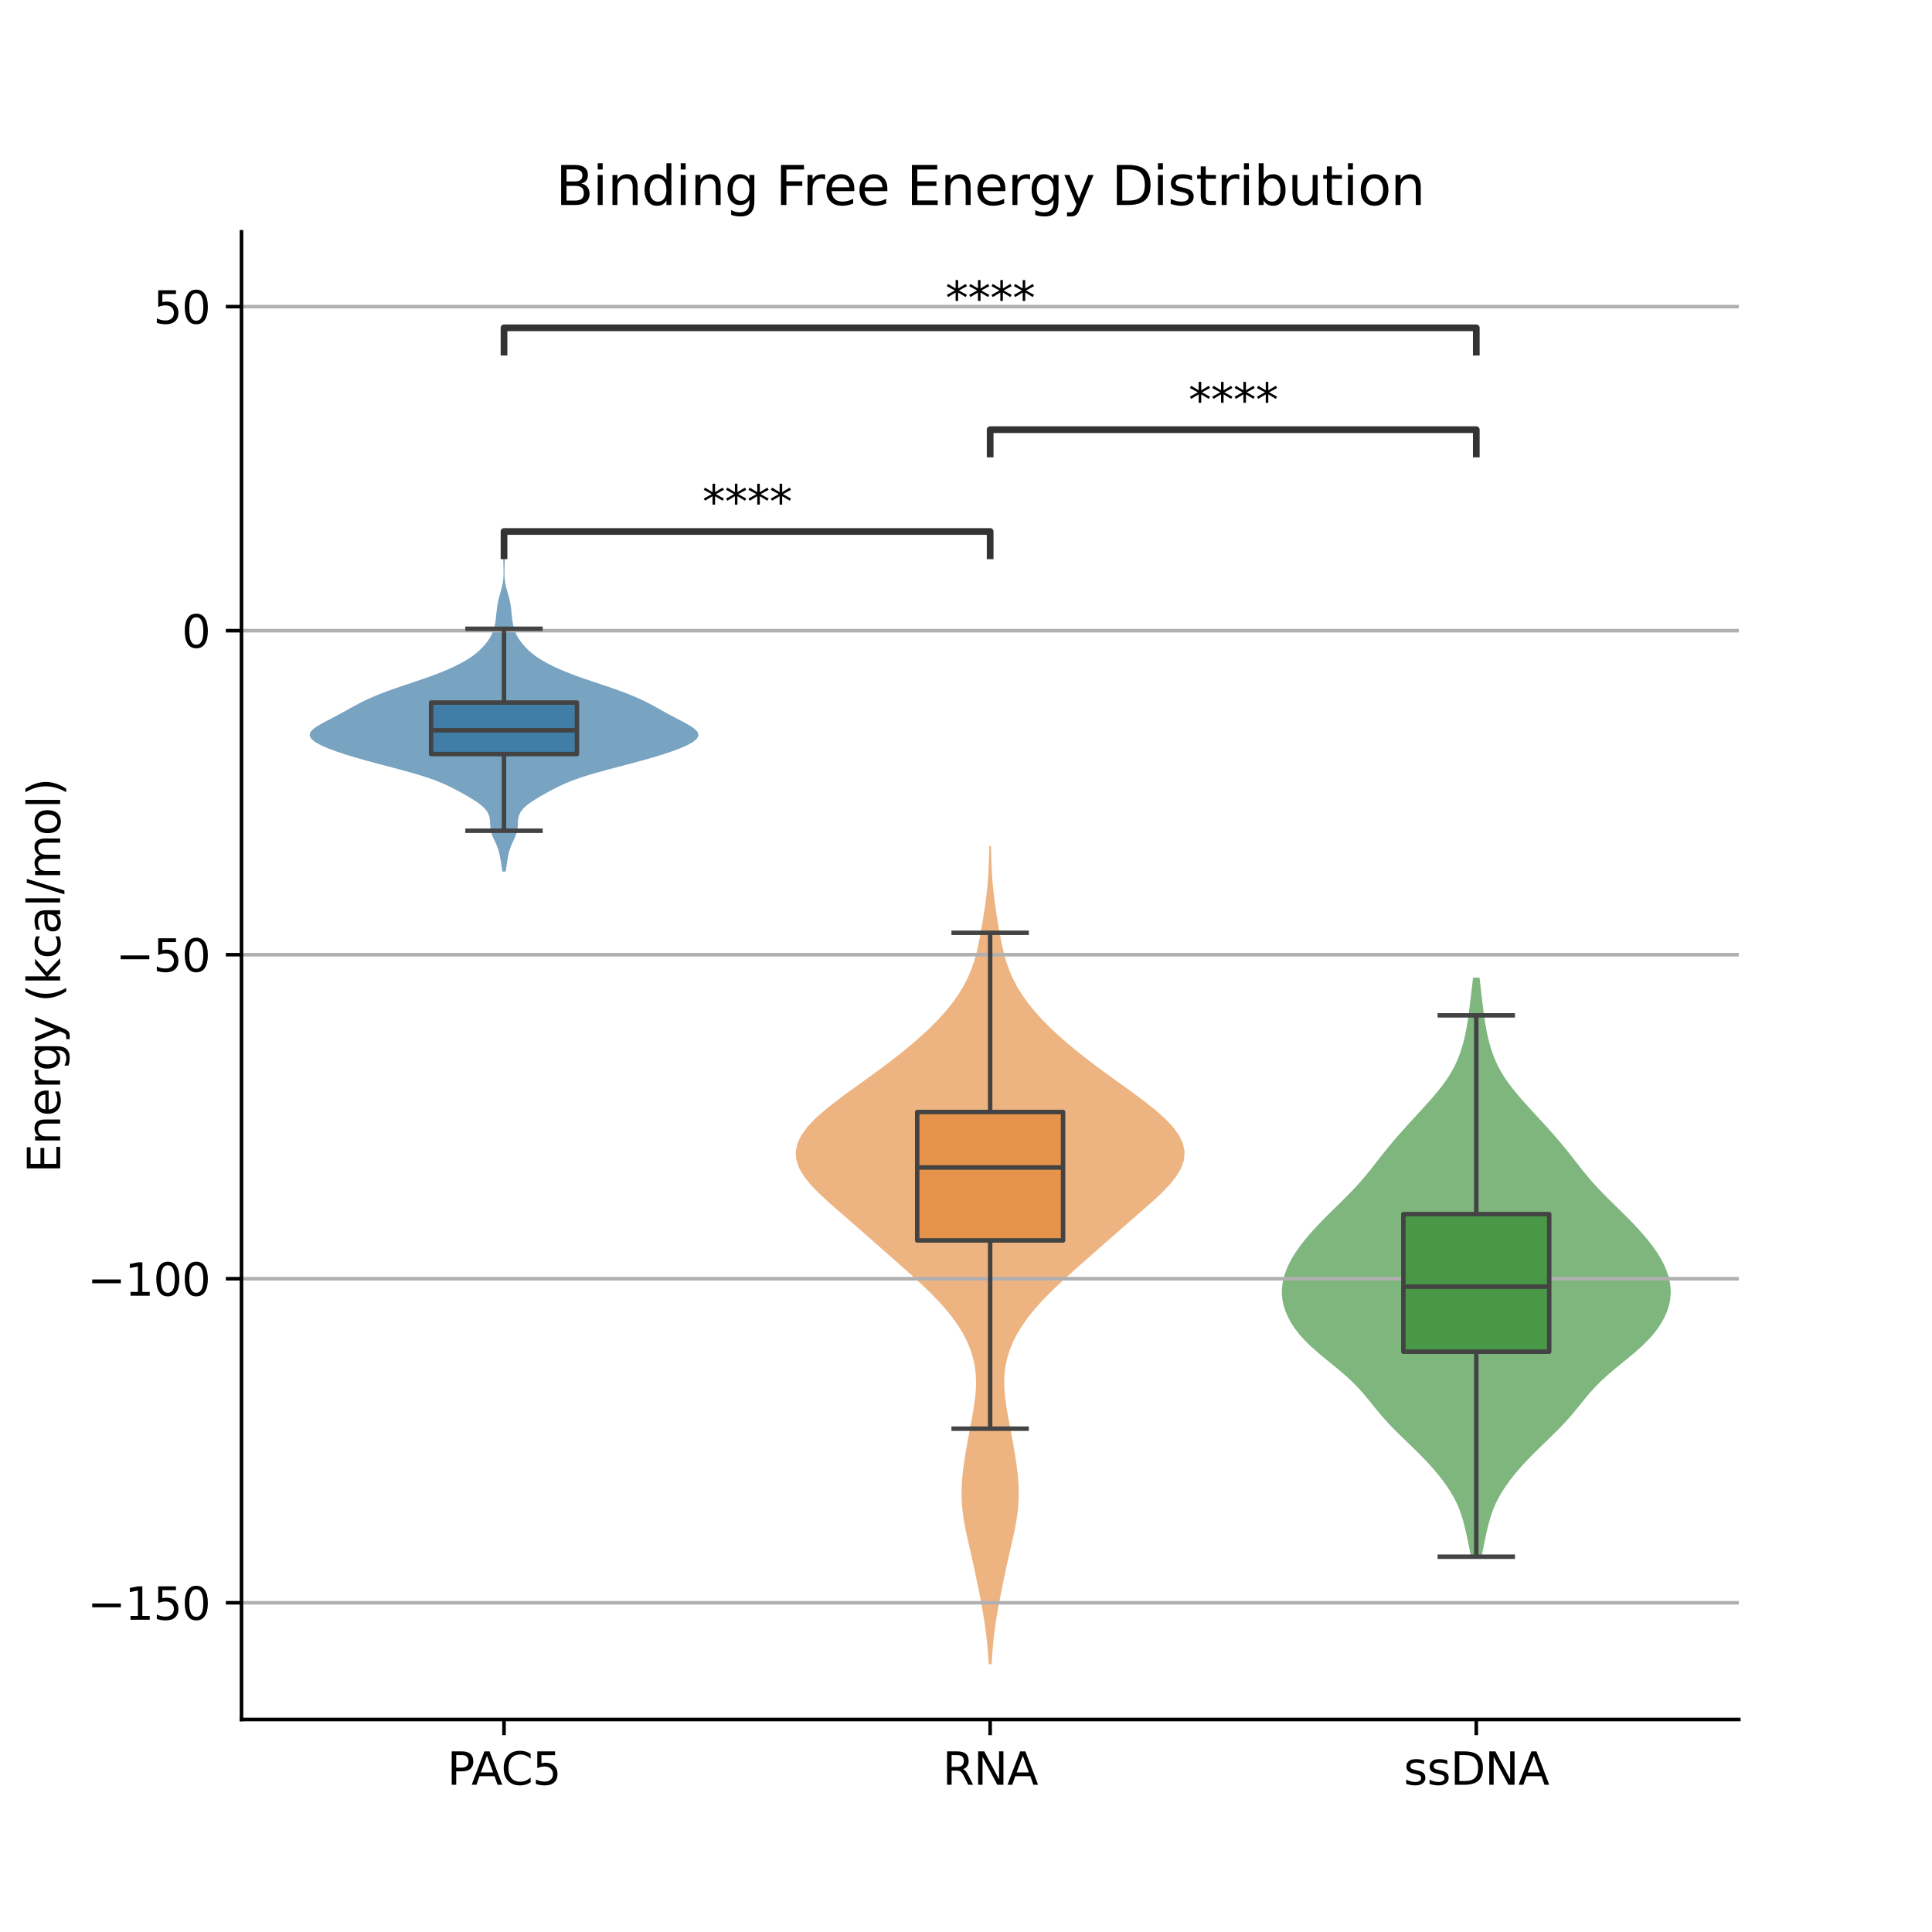 <?xml version="1.0" encoding="utf-8" standalone="no"?>
<!DOCTYPE svg PUBLIC "-//W3C//DTD SVG 1.1//EN"
  "http://www.w3.org/Graphics/SVG/1.1/DTD/svg11.dtd">
<svg xmlns:xlink="http://www.w3.org/1999/xlink" width="432pt" height="432pt" viewBox="0 0 432 432" xmlns="http://www.w3.org/2000/svg" version="1.1">
 <defs>
  <style type="text/css">*{stroke-linejoin: round; stroke-linecap: butt}</style>
 </defs>
 <g id="figure_1">
  <g id="patch_1">
   <path d="M 0 432 
L 432 432 
L 432 0 
L 0 0 
z
" style="fill: #ffffff"/>
  </g>
  <g id="axes_1">
   <g id="patch_2">
    <path d="M 54 384.48 
L 388.8 384.48 
L 388.8 51.84 
L 54 51.84 
z
" style="fill: #ffffff"/>
   </g>
   <g id="PolyCollection_1">
    <defs>
     <path id="m15f8ca1f80" d="M 113.077 -237.119 
L 112.321 -237.119 
L 112.222 -237.826 
L 112.116 -238.533 
L 112.005 -239.24 
L 111.889 -239.947 
L 111.76 -240.654 
L 111.603 -241.361 
L 111.402 -242.068 
L 111.146 -242.775 
L 110.841 -243.482 
L 110.509 -244.189 
L 110.191 -244.896 
L 109.926 -245.603 
L 109.742 -246.31 
L 109.641 -247.017 
L 109.598 -247.724 
L 109.566 -248.431 
L 109.483 -249.138 
L 109.285 -249.845 
L 108.919 -250.552 
L 108.351 -251.259 
L 107.578 -251.965 
L 106.62 -252.672 
L 105.519 -253.379 
L 104.322 -254.086 
L 103.064 -254.793 
L 101.749 -255.5 
L 100.344 -256.207 
L 98.788 -256.914 
L 97.01 -257.621 
L 94.963 -258.328 
L 92.648 -259.035 
L 90.115 -259.742 
L 87.453 -260.449 
L 84.76 -261.156 
L 82.126 -261.863 
L 79.62 -262.57 
L 77.288 -263.277 
L 75.164 -263.984 
L 73.28 -264.691 
L 71.68 -265.398 
L 70.423 -266.105 
L 69.582 -266.812 
L 69.218 -267.519 
L 69.357 -268.226 
L 69.966 -268.933 
L 70.951 -269.64 
L 72.181 -270.347 
L 73.522 -271.054 
L 74.876 -271.761 
L 76.192 -272.468 
L 77.47 -273.175 
L 78.741 -273.882 
L 80.05 -274.589 
L 81.445 -275.296 
L 82.969 -276.003 
L 84.648 -276.71 
L 86.491 -277.417 
L 88.477 -278.124 
L 90.561 -278.831 
L 92.677 -279.538 
L 94.757 -280.245 
L 96.74 -280.952 
L 98.585 -281.659 
L 100.275 -282.366 
L 101.807 -283.072 
L 103.185 -283.779 
L 104.413 -284.486 
L 105.494 -285.193 
L 106.433 -285.9 
L 107.242 -286.607 
L 107.943 -287.314 
L 108.557 -288.021 
L 109.097 -288.728 
L 109.567 -289.435 
L 109.959 -290.142 
L 110.268 -290.849 
L 110.498 -291.556 
L 110.661 -292.263 
L 110.778 -292.97 
L 110.867 -293.677 
L 110.944 -294.384 
L 111.019 -295.091 
L 111.1 -295.798 
L 111.195 -296.505 
L 111.314 -297.212 
L 111.464 -297.919 
L 111.643 -298.626 
L 111.842 -299.333 
L 112.043 -300.04 
L 112.228 -300.747 
L 112.38 -301.454 
L 112.491 -302.161 
L 112.559 -302.868 
L 112.591 -303.575 
L 112.595 -304.282 
L 112.581 -304.989 
L 112.561 -305.696 
L 112.545 -306.403 
L 112.539 -307.11 
L 112.859 -307.11 
L 112.859 -307.11 
L 112.853 -306.403 
L 112.836 -305.696 
L 112.816 -304.989 
L 112.802 -304.282 
L 112.806 -303.575 
L 112.838 -302.868 
L 112.907 -302.161 
L 113.018 -301.454 
L 113.17 -300.747 
L 113.354 -300.04 
L 113.556 -299.333 
L 113.755 -298.626 
L 113.934 -297.919 
L 114.083 -297.212 
L 114.203 -296.505 
L 114.298 -295.798 
L 114.378 -295.091 
L 114.453 -294.384 
L 114.53 -293.677 
L 114.62 -292.97 
L 114.736 -292.263 
L 114.899 -291.556 
L 115.129 -290.849 
L 115.438 -290.142 
L 115.831 -289.435 
L 116.3 -288.728 
L 116.84 -288.021 
L 117.454 -287.314 
L 118.155 -286.607 
L 118.965 -285.9 
L 119.903 -285.193 
L 120.984 -284.486 
L 122.212 -283.779 
L 123.591 -283.072 
L 125.122 -282.366 
L 126.812 -281.659 
L 128.658 -280.952 
L 130.64 -280.245 
L 132.72 -279.538 
L 134.837 -278.831 
L 136.921 -278.124 
L 138.907 -277.417 
L 140.749 -276.71 
L 142.429 -276.003 
L 143.952 -275.296 
L 145.347 -274.589 
L 146.657 -273.882 
L 147.927 -273.175 
L 149.206 -272.468 
L 150.522 -271.761 
L 151.875 -271.054 
L 153.216 -270.347 
L 154.446 -269.64 
L 155.431 -268.933 
L 156.04 -268.226 
L 156.179 -267.519 
L 155.815 -266.812 
L 154.974 -266.105 
L 153.718 -265.398 
L 152.117 -264.691 
L 150.234 -263.984 
L 148.11 -263.277 
L 145.778 -262.57 
L 143.271 -261.863 
L 140.638 -261.156 
L 137.945 -260.449 
L 135.282 -259.742 
L 132.75 -259.035 
L 130.434 -258.328 
L 128.387 -257.621 
L 126.609 -256.914 
L 125.053 -256.207 
L 123.649 -255.5 
L 122.334 -254.793 
L 121.075 -254.086 
L 119.879 -253.379 
L 118.778 -252.672 
L 117.82 -251.965 
L 117.046 -251.259 
L 116.479 -250.552 
L 116.112 -249.845 
L 115.914 -249.138 
L 115.831 -248.431 
L 115.799 -247.724 
L 115.756 -247.017 
L 115.655 -246.31 
L 115.471 -245.603 
L 115.206 -244.896 
L 114.888 -244.189 
L 114.557 -243.482 
L 114.251 -242.775 
L 113.996 -242.068 
L 113.795 -241.361 
L 113.638 -240.654 
L 113.508 -239.947 
L 113.392 -239.24 
L 113.282 -238.533 
L 113.176 -237.826 
L 113.077 -237.119 
z
"/>
    </defs>
    <g clip-path="url(#p4874ddf6c9)">
     <use xlink:href="#m15f8ca1f80" x="0" y="432" style="fill: #407ea8; fill-opacity: 0.7"/>
    </g>
   </g>
   <g id="PolyCollection_2">
    <defs>
     <path id="mee6dba3af6" d="M 221.738 -59.881 
L 221.062 -59.881 
L 220.953 -61.73 
L 220.813 -63.578 
L 220.635 -65.426 
L 220.417 -67.274 
L 220.158 -69.122 
L 219.863 -70.97 
L 219.537 -72.818 
L 219.19 -74.666 
L 218.827 -76.514 
L 218.451 -78.362 
L 218.065 -80.21 
L 217.666 -82.059 
L 217.254 -83.907 
L 216.832 -85.755 
L 216.411 -87.603 
L 216.007 -89.451 
L 215.645 -91.299 
L 215.347 -93.147 
L 215.135 -94.995 
L 215.02 -96.843 
L 215.005 -98.691 
L 215.085 -100.54 
L 215.244 -102.388 
L 215.466 -104.236 
L 215.737 -106.084 
L 216.041 -107.932 
L 216.37 -109.78 
L 216.713 -111.628 
L 217.062 -113.476 
L 217.404 -115.324 
L 217.719 -117.172 
L 217.985 -119.02 
L 218.171 -120.869 
L 218.249 -122.717 
L 218.193 -124.565 
L 217.98 -126.413 
L 217.597 -128.261 
L 217.031 -130.109 
L 216.278 -131.957 
L 215.334 -133.805 
L 214.2 -135.653 
L 212.88 -137.501 
L 211.382 -139.35 
L 209.72 -141.198 
L 207.913 -143.046 
L 205.986 -144.894 
L 203.971 -146.742 
L 201.901 -148.59 
L 199.806 -150.438 
L 197.706 -152.286 
L 195.611 -154.134 
L 193.514 -155.982 
L 191.407 -157.83 
L 189.282 -159.679 
L 187.154 -161.527 
L 185.063 -163.375 
L 183.078 -165.223 
L 181.292 -167.071 
L 179.802 -168.919 
L 178.701 -170.767 
L 178.058 -172.615 
L 177.919 -174.463 
L 178.298 -176.311 
L 179.179 -178.16 
L 180.523 -180.008 
L 182.269 -181.856 
L 184.341 -183.704 
L 186.655 -185.552 
L 189.128 -187.4 
L 191.681 -189.248 
L 194.249 -191.096 
L 196.781 -192.944 
L 199.242 -194.792 
L 201.606 -196.64 
L 203.855 -198.489 
L 205.975 -200.337 
L 207.954 -202.185 
L 209.782 -204.033 
L 211.448 -205.881 
L 212.944 -207.729 
L 214.262 -209.577 
L 215.399 -211.425 
L 216.358 -213.273 
L 217.148 -215.121 
L 217.789 -216.97 
L 218.308 -218.818 
L 218.739 -220.666 
L 219.109 -222.514 
L 219.445 -224.362 
L 219.757 -226.21 
L 220.051 -228.058 
L 220.32 -229.906 
L 220.557 -231.754 
L 220.755 -233.602 
L 220.912 -235.45 
L 221.028 -237.299 
L 221.111 -239.147 
L 221.169 -240.995 
L 221.211 -242.843 
L 221.589 -242.843 
L 221.589 -242.843 
L 221.631 -240.995 
L 221.689 -239.147 
L 221.772 -237.299 
L 221.888 -235.45 
L 222.045 -233.602 
L 222.243 -231.754 
L 222.48 -229.906 
L 222.749 -228.058 
L 223.043 -226.21 
L 223.355 -224.362 
L 223.691 -222.514 
L 224.061 -220.666 
L 224.492 -218.818 
L 225.011 -216.97 
L 225.652 -215.121 
L 226.442 -213.273 
L 227.401 -211.425 
L 228.538 -209.577 
L 229.856 -207.729 
L 231.352 -205.881 
L 233.018 -204.033 
L 234.846 -202.185 
L 236.825 -200.337 
L 238.945 -198.489 
L 241.194 -196.64 
L 243.558 -194.792 
L 246.019 -192.944 
L 248.551 -191.096 
L 251.119 -189.248 
L 253.672 -187.4 
L 256.145 -185.552 
L 258.459 -183.704 
L 260.531 -181.856 
L 262.277 -180.008 
L 263.621 -178.16 
L 264.502 -176.311 
L 264.881 -174.463 
L 264.742 -172.615 
L 264.099 -170.767 
L 262.998 -168.919 
L 261.508 -167.071 
L 259.722 -165.223 
L 257.737 -163.375 
L 255.646 -161.527 
L 253.518 -159.679 
L 251.393 -157.83 
L 249.286 -155.982 
L 247.189 -154.134 
L 245.094 -152.286 
L 242.994 -150.438 
L 240.899 -148.59 
L 238.829 -146.742 
L 236.814 -144.894 
L 234.887 -143.046 
L 233.08 -141.198 
L 231.418 -139.35 
L 229.92 -137.501 
L 228.6 -135.653 
L 227.466 -133.805 
L 226.522 -131.957 
L 225.769 -130.109 
L 225.203 -128.261 
L 224.82 -126.413 
L 224.607 -124.565 
L 224.551 -122.717 
L 224.629 -120.869 
L 224.815 -119.02 
L 225.081 -117.172 
L 225.396 -115.324 
L 225.738 -113.476 
L 226.087 -111.628 
L 226.43 -109.78 
L 226.759 -107.932 
L 227.063 -106.084 
L 227.334 -104.236 
L 227.556 -102.388 
L 227.715 -100.54 
L 227.795 -98.691 
L 227.78 -96.843 
L 227.665 -94.995 
L 227.453 -93.147 
L 227.155 -91.299 
L 226.793 -89.451 
L 226.389 -87.603 
L 225.968 -85.755 
L 225.546 -83.907 
L 225.134 -82.059 
L 224.735 -80.21 
L 224.349 -78.362 
L 223.973 -76.514 
L 223.61 -74.666 
L 223.263 -72.818 
L 222.937 -70.97 
L 222.642 -69.122 
L 222.383 -67.274 
L 222.165 -65.426 
L 221.987 -63.578 
L 221.847 -61.73 
L 221.738 -59.881 
z
"/>
    </defs>
    <g clip-path="url(#p4874ddf6c9)">
     <use xlink:href="#mee6dba3af6" x="0" y="432" style="fill: #e6944c; fill-opacity: 0.7"/>
    </g>
   </g>
   <g id="PolyCollection_3">
    <defs>
     <path id="mac5fde5dfe" d="M 331.283 -83.922 
L 328.919 -83.922 
L 328.664 -85.23 
L 328.399 -86.537 
L 328.127 -87.845 
L 327.846 -89.153 
L 327.545 -90.461 
L 327.211 -91.769 
L 326.824 -93.077 
L 326.364 -94.384 
L 325.816 -95.692 
L 325.17 -97 
L 324.421 -98.308 
L 323.573 -99.616 
L 322.631 -100.924 
L 321.605 -102.231 
L 320.502 -103.539 
L 319.327 -104.847 
L 318.086 -106.155 
L 316.789 -107.463 
L 315.451 -108.771 
L 314.094 -110.078 
L 312.749 -111.386 
L 311.443 -112.694 
L 310.201 -114.002 
L 309.033 -115.31 
L 307.933 -116.618 
L 306.874 -117.925 
L 305.818 -119.233 
L 304.718 -120.541 
L 303.533 -121.849 
L 302.234 -123.157 
L 300.813 -124.465 
L 299.286 -125.772 
L 297.693 -127.08 
L 296.085 -128.388 
L 294.523 -129.696 
L 293.057 -131.004 
L 291.726 -132.312 
L 290.551 -133.619 
L 289.538 -134.927 
L 288.681 -136.235 
L 287.975 -137.543 
L 287.415 -138.851 
L 287 -140.159 
L 286.735 -141.466 
L 286.621 -142.774 
L 286.656 -144.082 
L 286.837 -145.39 
L 287.155 -146.698 
L 287.603 -148.006 
L 288.175 -149.313 
L 288.866 -150.621 
L 289.67 -151.929 
L 290.581 -153.237 
L 291.588 -154.545 
L 292.68 -155.853 
L 293.845 -157.161 
L 295.072 -158.468 
L 296.35 -159.776 
L 297.665 -161.084 
L 298.998 -162.392 
L 300.329 -163.7 
L 301.633 -165.008 
L 302.887 -166.315 
L 304.079 -167.623 
L 305.204 -168.931 
L 306.272 -170.239 
L 307.304 -171.547 
L 308.323 -172.855 
L 309.351 -174.162 
L 310.407 -175.47 
L 311.498 -176.778 
L 312.625 -178.086 
L 313.785 -179.394 
L 314.969 -180.702 
L 316.168 -182.009 
L 317.373 -183.317 
L 318.57 -184.625 
L 319.744 -185.933 
L 320.877 -187.241 
L 321.948 -188.549 
L 322.94 -189.856 
L 323.837 -191.164 
L 324.633 -192.472 
L 325.327 -193.78 
L 325.924 -195.088 
L 326.433 -196.396 
L 326.867 -197.703 
L 327.236 -199.011 
L 327.552 -200.319 
L 327.822 -201.627 
L 328.055 -202.935 
L 328.258 -204.243 
L 328.44 -205.55 
L 328.608 -206.858 
L 328.768 -208.166 
L 328.924 -209.474 
L 329.077 -210.782 
L 329.229 -212.09 
L 329.375 -213.397 
L 330.827 -213.397 
L 330.827 -213.397 
L 330.974 -212.09 
L 331.125 -210.782 
L 331.279 -209.474 
L 331.435 -208.166 
L 331.594 -206.858 
L 331.762 -205.55 
L 331.944 -204.243 
L 332.148 -202.935 
L 332.381 -201.627 
L 332.651 -200.319 
L 332.966 -199.011 
L 333.336 -197.703 
L 333.769 -196.396 
L 334.279 -195.088 
L 334.876 -193.78 
L 335.569 -192.472 
L 336.365 -191.164 
L 337.263 -189.856 
L 338.255 -188.549 
L 339.326 -187.241 
L 340.458 -185.933 
L 341.632 -184.625 
L 342.83 -183.317 
L 344.034 -182.009 
L 345.234 -180.702 
L 346.418 -179.394 
L 347.578 -178.086 
L 348.705 -176.778 
L 349.796 -175.47 
L 350.851 -174.162 
L 351.88 -172.855 
L 352.899 -171.547 
L 353.93 -170.239 
L 354.999 -168.931 
L 356.124 -167.623 
L 357.315 -166.315 
L 358.57 -165.008 
L 359.873 -163.7 
L 361.204 -162.392 
L 362.538 -161.084 
L 363.853 -159.776 
L 365.13 -158.468 
L 366.358 -157.161 
L 367.523 -155.853 
L 368.615 -154.545 
L 369.622 -153.237 
L 370.532 -151.929 
L 371.337 -150.621 
L 372.028 -149.313 
L 372.6 -148.006 
L 373.048 -146.698 
L 373.366 -145.39 
L 373.546 -144.082 
L 373.582 -142.774 
L 373.468 -141.466 
L 373.202 -140.159 
L 372.788 -138.851 
L 372.228 -137.543 
L 371.521 -136.235 
L 370.665 -134.927 
L 369.651 -133.619 
L 368.476 -132.312 
L 367.146 -131.004 
L 365.68 -129.696 
L 364.117 -128.388 
L 362.51 -127.08 
L 360.917 -125.772 
L 359.39 -124.465 
L 357.969 -123.157 
L 356.67 -121.849 
L 355.484 -120.541 
L 354.385 -119.233 
L 353.329 -117.925 
L 352.27 -116.618 
L 351.169 -115.31 
L 350.002 -114.002 
L 348.76 -112.694 
L 347.454 -111.386 
L 346.108 -110.078 
L 344.752 -108.771 
L 343.414 -107.463 
L 342.117 -106.155 
L 340.876 -104.847 
L 339.701 -103.539 
L 338.597 -102.231 
L 337.571 -100.924 
L 336.63 -99.616 
L 335.782 -98.308 
L 335.033 -97 
L 334.386 -95.692 
L 333.838 -94.384 
L 333.379 -93.077 
L 332.992 -91.769 
L 332.657 -90.461 
L 332.357 -89.153 
L 332.075 -87.845 
L 331.803 -86.537 
L 331.538 -85.23 
L 331.283 -83.922 
z
"/>
    </defs>
    <g clip-path="url(#p4874ddf6c9)">
     <use xlink:href="#mac5fde5dfe" x="0" y="432" style="fill: #489848; fill-opacity: 0.7"/>
    </g>
   </g>
   <g id="matplotlib.axis_1">
    <g id="xtick_1">
     <g id="line2d_1">
      <defs>
       <path id="md7eaf190fc" d="M 0 0 
L 0 3.5 
" style="stroke: #000000; stroke-width: 0.8"/>
      </defs>
      <g>
       <use xlink:href="#md7eaf190fc" x="112.699" y="384.48" style="stroke: #000000; stroke-width: 0.8"/>
      </g>
     </g>
     <g id="text_1">
      <!-- PAC5 -->
      <g transform="translate(99.997 399.078) scale(0.1 -0.1)">
       <defs>
        <path id="DejaVuSans-50" d="M 1259 4147 
L 1259 2394 
L 2053 2394 
Q 2494 2394 2734 2622 
Q 2975 2850 2975 3272 
Q 2975 3691 2734 3919 
Q 2494 4147 2053 4147 
L 1259 4147 
z
M 628 4666 
L 2053 4666 
Q 2838 4666 3239 4311 
Q 3641 3956 3641 3272 
Q 3641 2581 3239 2228 
Q 2838 1875 2053 1875 
L 1259 1875 
L 1259 0 
L 628 0 
L 628 4666 
z
" transform="scale(0.016)"/>
        <path id="DejaVuSans-41" d="M 2188 4044 
L 1331 1722 
L 3047 1722 
L 2188 4044 
z
M 1831 4666 
L 2547 4666 
L 4325 0 
L 3669 0 
L 3244 1197 
L 1141 1197 
L 716 0 
L 50 0 
L 1831 4666 
z
" transform="scale(0.016)"/>
        <path id="DejaVuSans-43" d="M 4122 4306 
L 4122 3641 
Q 3803 3938 3442 4084 
Q 3081 4231 2675 4231 
Q 1875 4231 1450 3742 
Q 1025 3253 1025 2328 
Q 1025 1406 1450 917 
Q 1875 428 2675 428 
Q 3081 428 3442 575 
Q 3803 722 4122 1019 
L 4122 359 
Q 3791 134 3420 21 
Q 3050 -91 2638 -91 
Q 1578 -91 968 557 
Q 359 1206 359 2328 
Q 359 3453 968 4101 
Q 1578 4750 2638 4750 
Q 3056 4750 3426 4639 
Q 3797 4528 4122 4306 
z
" transform="scale(0.016)"/>
        <path id="DejaVuSans-35" d="M 691 4666 
L 3169 4666 
L 3169 4134 
L 1269 4134 
L 1269 2991 
Q 1406 3038 1543 3061 
Q 1681 3084 1819 3084 
Q 2600 3084 3056 2656 
Q 3513 2228 3513 1497 
Q 3513 744 3044 326 
Q 2575 -91 1722 -91 
Q 1428 -91 1123 -41 
Q 819 9 494 109 
L 494 744 
Q 775 591 1075 516 
Q 1375 441 1709 441 
Q 2250 441 2565 725 
Q 2881 1009 2881 1497 
Q 2881 1984 2565 2268 
Q 2250 2553 1709 2553 
Q 1456 2553 1204 2497 
Q 953 2441 691 2322 
L 691 4666 
z
" transform="scale(0.016)"/>
       </defs>
       <use xlink:href="#DejaVuSans-50"/>
       <use xlink:href="#DejaVuSans-41" x="53.928"/>
       <use xlink:href="#DejaVuSans-43" x="120.586"/>
       <use xlink:href="#DejaVuSans-35" x="190.41"/>
      </g>
     </g>
    </g>
    <g id="xtick_2">
     <g id="line2d_2">
      <g>
       <use xlink:href="#md7eaf190fc" x="221.4" y="384.48" style="stroke: #000000; stroke-width: 0.8"/>
      </g>
     </g>
     <g id="text_2">
      <!-- RNA -->
      <g transform="translate(210.765 399.078) scale(0.1 -0.1)">
       <defs>
        <path id="DejaVuSans-52" d="M 2841 2188 
Q 3044 2119 3236 1894 
Q 3428 1669 3622 1275 
L 4263 0 
L 3584 0 
L 2988 1197 
Q 2756 1666 2539 1819 
Q 2322 1972 1947 1972 
L 1259 1972 
L 1259 0 
L 628 0 
L 628 4666 
L 2053 4666 
Q 2853 4666 3247 4331 
Q 3641 3997 3641 3322 
Q 3641 2881 3436 2590 
Q 3231 2300 2841 2188 
z
M 1259 4147 
L 1259 2491 
L 2053 2491 
Q 2509 2491 2742 2702 
Q 2975 2913 2975 3322 
Q 2975 3731 2742 3939 
Q 2509 4147 2053 4147 
L 1259 4147 
z
" transform="scale(0.016)"/>
        <path id="DejaVuSans-4e" d="M 628 4666 
L 1478 4666 
L 3547 763 
L 3547 4666 
L 4159 4666 
L 4159 0 
L 3309 0 
L 1241 3903 
L 1241 0 
L 628 0 
L 628 4666 
z
" transform="scale(0.016)"/>
       </defs>
       <use xlink:href="#DejaVuSans-52"/>
       <use xlink:href="#DejaVuSans-4e" x="69.482"/>
       <use xlink:href="#DejaVuSans-41" x="144.287"/>
      </g>
     </g>
    </g>
    <g id="xtick_3">
     <g id="line2d_3">
      <g>
       <use xlink:href="#md7eaf190fc" x="330.101" y="384.48" style="stroke: #000000; stroke-width: 0.8"/>
      </g>
     </g>
     <g id="text_3">
      <!-- ssDNA -->
      <g transform="translate(313.881 399.078) scale(0.1 -0.1)">
       <defs>
        <path id="DejaVuSans-73" d="M 2834 3397 
L 2834 2853 
Q 2591 2978 2328 3040 
Q 2066 3103 1784 3103 
Q 1356 3103 1142 2972 
Q 928 2841 928 2578 
Q 928 2378 1081 2264 
Q 1234 2150 1697 2047 
L 1894 2003 
Q 2506 1872 2764 1633 
Q 3022 1394 3022 966 
Q 3022 478 2636 193 
Q 2250 -91 1575 -91 
Q 1294 -91 989 -36 
Q 684 19 347 128 
L 347 722 
Q 666 556 975 473 
Q 1284 391 1588 391 
Q 1994 391 2212 530 
Q 2431 669 2431 922 
Q 2431 1156 2273 1281 
Q 2116 1406 1581 1522 
L 1381 1569 
Q 847 1681 609 1914 
Q 372 2147 372 2553 
Q 372 3047 722 3315 
Q 1072 3584 1716 3584 
Q 2034 3584 2315 3537 
Q 2597 3491 2834 3397 
z
" transform="scale(0.016)"/>
        <path id="DejaVuSans-44" d="M 1259 4147 
L 1259 519 
L 2022 519 
Q 2988 519 3436 956 
Q 3884 1394 3884 2338 
Q 3884 3275 3436 3711 
Q 2988 4147 2022 4147 
L 1259 4147 
z
M 628 4666 
L 1925 4666 
Q 3281 4666 3915 4102 
Q 4550 3538 4550 2338 
Q 4550 1131 3912 565 
Q 3275 0 1925 0 
L 628 0 
L 628 4666 
z
" transform="scale(0.016)"/>
       </defs>
       <use xlink:href="#DejaVuSans-73"/>
       <use xlink:href="#DejaVuSans-73" x="52.1"/>
       <use xlink:href="#DejaVuSans-44" x="104.199"/>
       <use xlink:href="#DejaVuSans-4e" x="181.201"/>
       <use xlink:href="#DejaVuSans-41" x="256.006"/>
      </g>
     </g>
    </g>
    <g id="text_4">
     <!--   -->
     <g transform="translate(219.811 412.757) scale(0.1 -0.1)">
      <defs>
       <path id="DejaVuSans-20" transform="scale(0.016)"/>
      </defs>
      <use xlink:href="#DejaVuSans-20"/>
     </g>
    </g>
   </g>
   <g id="matplotlib.axis_2">
    <g id="ytick_1">
     <g id="line2d_4">
      <path d="M 54 358.381 
L 388.8 358.381 
" clip-path="url(#p4874ddf6c9)" style="fill: none; stroke: #b0b0b0; stroke-width: 0.8; stroke-linecap: square"/>
     </g>
     <g id="line2d_5">
      <defs>
       <path id="m8d76e375e0" d="M 0 0 
L -3.5 0 
" style="stroke: #000000; stroke-width: 0.8"/>
      </defs>
      <g>
       <use xlink:href="#m8d76e375e0" x="54" y="358.381" style="stroke: #000000; stroke-width: 0.8"/>
      </g>
     </g>
     <g id="text_5">
      <!-- −150 -->
      <g transform="translate(19.533 362.18) scale(0.1 -0.1)">
       <defs>
        <path id="DejaVuSans-2212" d="M 678 2272 
L 4684 2272 
L 4684 1741 
L 678 1741 
L 678 2272 
z
" transform="scale(0.016)"/>
        <path id="DejaVuSans-31" d="M 794 531 
L 1825 531 
L 1825 4091 
L 703 3866 
L 703 4441 
L 1819 4666 
L 2450 4666 
L 2450 531 
L 3481 531 
L 3481 0 
L 794 0 
L 794 531 
z
" transform="scale(0.016)"/>
        <path id="DejaVuSans-30" d="M 2034 4250 
Q 1547 4250 1301 3770 
Q 1056 3291 1056 2328 
Q 1056 1369 1301 889 
Q 1547 409 2034 409 
Q 2525 409 2770 889 
Q 3016 1369 3016 2328 
Q 3016 3291 2770 3770 
Q 2525 4250 2034 4250 
z
M 2034 4750 
Q 2819 4750 3233 4129 
Q 3647 3509 3647 2328 
Q 3647 1150 3233 529 
Q 2819 -91 2034 -91 
Q 1250 -91 836 529 
Q 422 1150 422 2328 
Q 422 3509 836 4129 
Q 1250 4750 2034 4750 
z
" transform="scale(0.016)"/>
       </defs>
       <use xlink:href="#DejaVuSans-2212"/>
       <use xlink:href="#DejaVuSans-31" x="83.789"/>
       <use xlink:href="#DejaVuSans-35" x="147.412"/>
       <use xlink:href="#DejaVuSans-30" x="211.035"/>
      </g>
     </g>
    </g>
    <g id="ytick_2">
     <g id="line2d_6">
      <path d="M 54 285.927 
L 388.8 285.927 
" clip-path="url(#p4874ddf6c9)" style="fill: none; stroke: #b0b0b0; stroke-width: 0.8; stroke-linecap: square"/>
     </g>
     <g id="line2d_7">
      <g>
       <use xlink:href="#m8d76e375e0" x="54" y="285.927" style="stroke: #000000; stroke-width: 0.8"/>
      </g>
     </g>
     <g id="text_6">
      <!-- −100 -->
      <g transform="translate(19.533 289.726) scale(0.1 -0.1)">
       <use xlink:href="#DejaVuSans-2212"/>
       <use xlink:href="#DejaVuSans-31" x="83.789"/>
       <use xlink:href="#DejaVuSans-30" x="147.412"/>
       <use xlink:href="#DejaVuSans-30" x="211.035"/>
      </g>
     </g>
    </g>
    <g id="ytick_3">
     <g id="line2d_8">
      <path d="M 54 213.473 
L 388.8 213.473 
" clip-path="url(#p4874ddf6c9)" style="fill: none; stroke: #b0b0b0; stroke-width: 0.8; stroke-linecap: square"/>
     </g>
     <g id="line2d_9">
      <g>
       <use xlink:href="#m8d76e375e0" x="54" y="213.473" style="stroke: #000000; stroke-width: 0.8"/>
      </g>
     </g>
     <g id="text_7">
      <!-- −50 -->
      <g transform="translate(25.895 217.272) scale(0.1 -0.1)">
       <use xlink:href="#DejaVuSans-2212"/>
       <use xlink:href="#DejaVuSans-35" x="83.789"/>
       <use xlink:href="#DejaVuSans-30" x="147.412"/>
      </g>
     </g>
    </g>
    <g id="ytick_4">
     <g id="line2d_10">
      <path d="M 54 141.019 
L 388.8 141.019 
" clip-path="url(#p4874ddf6c9)" style="fill: none; stroke: #b0b0b0; stroke-width: 0.8; stroke-linecap: square"/>
     </g>
     <g id="line2d_11">
      <g>
       <use xlink:href="#m8d76e375e0" x="54" y="141.019" style="stroke: #000000; stroke-width: 0.8"/>
      </g>
     </g>
     <g id="text_8">
      <!-- 0 -->
      <g transform="translate(40.638 144.818) scale(0.1 -0.1)">
       <use xlink:href="#DejaVuSans-30"/>
      </g>
     </g>
    </g>
    <g id="ytick_5">
     <g id="line2d_12">
      <path d="M 54 68.564 
L 388.8 68.564 
" clip-path="url(#p4874ddf6c9)" style="fill: none; stroke: #b0b0b0; stroke-width: 0.8; stroke-linecap: square"/>
     </g>
     <g id="line2d_13">
      <g>
       <use xlink:href="#m8d76e375e0" x="54" y="68.564" style="stroke: #000000; stroke-width: 0.8"/>
      </g>
     </g>
     <g id="text_9">
      <!-- 50 -->
      <g transform="translate(34.275 72.364) scale(0.1 -0.1)">
       <use xlink:href="#DejaVuSans-35"/>
       <use xlink:href="#DejaVuSans-30" x="63.623"/>
      </g>
     </g>
    </g>
    <g id="text_10">
     <!-- Energy (kcal/mol) -->
     <g transform="translate(13.453 262.258) rotate(-90) scale(0.1 -0.1)">
      <defs>
       <path id="DejaVuSans-45" d="M 628 4666 
L 3578 4666 
L 3578 4134 
L 1259 4134 
L 1259 2753 
L 3481 2753 
L 3481 2222 
L 1259 2222 
L 1259 531 
L 3634 531 
L 3634 0 
L 628 0 
L 628 4666 
z
" transform="scale(0.016)"/>
       <path id="DejaVuSans-6e" d="M 3513 2113 
L 3513 0 
L 2938 0 
L 2938 2094 
Q 2938 2591 2744 2837 
Q 2550 3084 2163 3084 
Q 1697 3084 1428 2787 
Q 1159 2491 1159 1978 
L 1159 0 
L 581 0 
L 581 3500 
L 1159 3500 
L 1159 2956 
Q 1366 3272 1645 3428 
Q 1925 3584 2291 3584 
Q 2894 3584 3203 3211 
Q 3513 2838 3513 2113 
z
" transform="scale(0.016)"/>
       <path id="DejaVuSans-65" d="M 3597 1894 
L 3597 1613 
L 953 1613 
Q 991 1019 1311 708 
Q 1631 397 2203 397 
Q 2534 397 2845 478 
Q 3156 559 3463 722 
L 3463 178 
Q 3153 47 2828 -22 
Q 2503 -91 2169 -91 
Q 1331 -91 842 396 
Q 353 884 353 1716 
Q 353 2575 817 3079 
Q 1281 3584 2069 3584 
Q 2775 3584 3186 3129 
Q 3597 2675 3597 1894 
z
M 3022 2063 
Q 3016 2534 2758 2815 
Q 2500 3097 2075 3097 
Q 1594 3097 1305 2825 
Q 1016 2553 972 2059 
L 3022 2063 
z
" transform="scale(0.016)"/>
       <path id="DejaVuSans-72" d="M 2631 2963 
Q 2534 3019 2420 3045 
Q 2306 3072 2169 3072 
Q 1681 3072 1420 2755 
Q 1159 2438 1159 1844 
L 1159 0 
L 581 0 
L 581 3500 
L 1159 3500 
L 1159 2956 
Q 1341 3275 1631 3429 
Q 1922 3584 2338 3584 
Q 2397 3584 2469 3576 
Q 2541 3569 2628 3553 
L 2631 2963 
z
" transform="scale(0.016)"/>
       <path id="DejaVuSans-67" d="M 2906 1791 
Q 2906 2416 2648 2759 
Q 2391 3103 1925 3103 
Q 1463 3103 1205 2759 
Q 947 2416 947 1791 
Q 947 1169 1205 825 
Q 1463 481 1925 481 
Q 2391 481 2648 825 
Q 2906 1169 2906 1791 
z
M 3481 434 
Q 3481 -459 3084 -895 
Q 2688 -1331 1869 -1331 
Q 1566 -1331 1297 -1286 
Q 1028 -1241 775 -1147 
L 775 -588 
Q 1028 -725 1275 -790 
Q 1522 -856 1778 -856 
Q 2344 -856 2625 -561 
Q 2906 -266 2906 331 
L 2906 616 
Q 2728 306 2450 153 
Q 2172 0 1784 0 
Q 1141 0 747 490 
Q 353 981 353 1791 
Q 353 2603 747 3093 
Q 1141 3584 1784 3584 
Q 2172 3584 2450 3431 
Q 2728 3278 2906 2969 
L 2906 3500 
L 3481 3500 
L 3481 434 
z
" transform="scale(0.016)"/>
       <path id="DejaVuSans-79" d="M 2059 -325 
Q 1816 -950 1584 -1140 
Q 1353 -1331 966 -1331 
L 506 -1331 
L 506 -850 
L 844 -850 
Q 1081 -850 1212 -737 
Q 1344 -625 1503 -206 
L 1606 56 
L 191 3500 
L 800 3500 
L 1894 763 
L 2988 3500 
L 3597 3500 
L 2059 -325 
z
" transform="scale(0.016)"/>
       <path id="DejaVuSans-28" d="M 1984 4856 
Q 1566 4138 1362 3434 
Q 1159 2731 1159 2009 
Q 1159 1288 1364 580 
Q 1569 -128 1984 -844 
L 1484 -844 
Q 1016 -109 783 600 
Q 550 1309 550 2009 
Q 550 2706 781 3412 
Q 1013 4119 1484 4856 
L 1984 4856 
z
" transform="scale(0.016)"/>
       <path id="DejaVuSans-6b" d="M 581 4863 
L 1159 4863 
L 1159 1991 
L 2875 3500 
L 3609 3500 
L 1753 1863 
L 3688 0 
L 2938 0 
L 1159 1709 
L 1159 0 
L 581 0 
L 581 4863 
z
" transform="scale(0.016)"/>
       <path id="DejaVuSans-63" d="M 3122 3366 
L 3122 2828 
Q 2878 2963 2633 3030 
Q 2388 3097 2138 3097 
Q 1578 3097 1268 2742 
Q 959 2388 959 1747 
Q 959 1106 1268 751 
Q 1578 397 2138 397 
Q 2388 397 2633 464 
Q 2878 531 3122 666 
L 3122 134 
Q 2881 22 2623 -34 
Q 2366 -91 2075 -91 
Q 1284 -91 818 406 
Q 353 903 353 1747 
Q 353 2603 823 3093 
Q 1294 3584 2113 3584 
Q 2378 3584 2631 3529 
Q 2884 3475 3122 3366 
z
" transform="scale(0.016)"/>
       <path id="DejaVuSans-61" d="M 2194 1759 
Q 1497 1759 1228 1600 
Q 959 1441 959 1056 
Q 959 750 1161 570 
Q 1363 391 1709 391 
Q 2188 391 2477 730 
Q 2766 1069 2766 1631 
L 2766 1759 
L 2194 1759 
z
M 3341 1997 
L 3341 0 
L 2766 0 
L 2766 531 
Q 2569 213 2275 61 
Q 1981 -91 1556 -91 
Q 1019 -91 701 211 
Q 384 513 384 1019 
Q 384 1609 779 1909 
Q 1175 2209 1959 2209 
L 2766 2209 
L 2766 2266 
Q 2766 2663 2505 2880 
Q 2244 3097 1772 3097 
Q 1472 3097 1187 3025 
Q 903 2953 641 2809 
L 641 3341 
Q 956 3463 1253 3523 
Q 1550 3584 1831 3584 
Q 2591 3584 2966 3190 
Q 3341 2797 3341 1997 
z
" transform="scale(0.016)"/>
       <path id="DejaVuSans-6c" d="M 603 4863 
L 1178 4863 
L 1178 0 
L 603 0 
L 603 4863 
z
" transform="scale(0.016)"/>
       <path id="DejaVuSans-2f" d="M 1625 4666 
L 2156 4666 
L 531 -594 
L 0 -594 
L 1625 4666 
z
" transform="scale(0.016)"/>
       <path id="DejaVuSans-6d" d="M 3328 2828 
Q 3544 3216 3844 3400 
Q 4144 3584 4550 3584 
Q 5097 3584 5394 3201 
Q 5691 2819 5691 2113 
L 5691 0 
L 5113 0 
L 5113 2094 
Q 5113 2597 4934 2840 
Q 4756 3084 4391 3084 
Q 3944 3084 3684 2787 
Q 3425 2491 3425 1978 
L 3425 0 
L 2847 0 
L 2847 2094 
Q 2847 2600 2669 2842 
Q 2491 3084 2119 3084 
Q 1678 3084 1418 2786 
Q 1159 2488 1159 1978 
L 1159 0 
L 581 0 
L 581 3500 
L 1159 3500 
L 1159 2956 
Q 1356 3278 1631 3431 
Q 1906 3584 2284 3584 
Q 2666 3584 2933 3390 
Q 3200 3197 3328 2828 
z
" transform="scale(0.016)"/>
       <path id="DejaVuSans-6f" d="M 1959 3097 
Q 1497 3097 1228 2736 
Q 959 2375 959 1747 
Q 959 1119 1226 758 
Q 1494 397 1959 397 
Q 2419 397 2687 759 
Q 2956 1122 2956 1747 
Q 2956 2369 2687 2733 
Q 2419 3097 1959 3097 
z
M 1959 3584 
Q 2709 3584 3137 3096 
Q 3566 2609 3566 1747 
Q 3566 888 3137 398 
Q 2709 -91 1959 -91 
Q 1206 -91 779 398 
Q 353 888 353 1747 
Q 353 2609 779 3096 
Q 1206 3584 1959 3584 
z
" transform="scale(0.016)"/>
       <path id="DejaVuSans-29" d="M 513 4856 
L 1013 4856 
Q 1481 4119 1714 3412 
Q 1947 2706 1947 2009 
Q 1947 1309 1714 600 
Q 1481 -109 1013 -844 
L 513 -844 
Q 928 -128 1133 580 
Q 1338 1288 1338 2009 
Q 1338 2731 1133 3434 
Q 928 4138 513 4856 
z
" transform="scale(0.016)"/>
      </defs>
      <use xlink:href="#DejaVuSans-45"/>
      <use xlink:href="#DejaVuSans-6e" x="63.184"/>
      <use xlink:href="#DejaVuSans-65" x="126.562"/>
      <use xlink:href="#DejaVuSans-72" x="188.086"/>
      <use xlink:href="#DejaVuSans-67" x="227.449"/>
      <use xlink:href="#DejaVuSans-79" x="290.926"/>
      <use xlink:href="#DejaVuSans-20" x="350.105"/>
      <use xlink:href="#DejaVuSans-28" x="381.893"/>
      <use xlink:href="#DejaVuSans-6b" x="420.906"/>
      <use xlink:href="#DejaVuSans-63" x="478.816"/>
      <use xlink:href="#DejaVuSans-61" x="533.797"/>
      <use xlink:href="#DejaVuSans-6c" x="595.076"/>
      <use xlink:href="#DejaVuSans-2f" x="622.859"/>
      <use xlink:href="#DejaVuSans-6d" x="656.551"/>
      <use xlink:href="#DejaVuSans-6f" x="753.963"/>
      <use xlink:href="#DejaVuSans-6c" x="815.145"/>
      <use xlink:href="#DejaVuSans-29" x="842.928"/>
     </g>
    </g>
   </g>
   <g id="line2d_14">
    <path d="M 112.699 124.281 
L 112.699 118.842 
L 221.4 118.842 
L 221.4 124.281 
" style="fill: none; stroke: #333333; stroke-width: 1.5; stroke-linecap: square"/>
   </g>
   <g id="line2d_15">
    <path d="M 221.4 101.51 
L 221.4 96.071 
L 330.101 96.071 
L 330.101 101.51 
" style="fill: none; stroke: #333333; stroke-width: 1.5; stroke-linecap: square"/>
   </g>
   <g id="line2d_16">
    <path d="M 112.699 78.739 
L 112.699 73.3 
L 330.101 73.3 
L 330.101 78.739 
" style="fill: none; stroke: #333333; stroke-width: 1.5; stroke-linecap: square"/>
   </g>
   <g id="patch_3">
    <path d="M 54 384.48 
L 54 51.84 
" style="fill: none; stroke: #000000; stroke-width: 0.8; stroke-linejoin: miter; stroke-linecap: square"/>
   </g>
   <g id="patch_4">
    <path d="M 54 384.48 
L 388.8 384.48 
" style="fill: none; stroke: #000000; stroke-width: 0.8; stroke-linejoin: miter; stroke-linecap: square"/>
   </g>
   <g id="text_11">
    <!-- **** -->
    <g transform="translate(157.049 115.763) scale(0.1 -0.1)">
     <defs>
      <path id="DejaVuSans-2a" d="M 3009 3897 
L 1888 3291 
L 3009 2681 
L 2828 2375 
L 1778 3009 
L 1778 1831 
L 1422 1831 
L 1422 3009 
L 372 2375 
L 191 2681 
L 1313 3291 
L 191 3897 
L 372 4206 
L 1422 3572 
L 1422 4750 
L 1778 4750 
L 1778 3572 
L 2828 4206 
L 3009 3897 
z
" transform="scale(0.016)"/>
     </defs>
     <use xlink:href="#DejaVuSans-2a"/>
     <use xlink:href="#DejaVuSans-2a" x="50"/>
     <use xlink:href="#DejaVuSans-2a" x="100"/>
     <use xlink:href="#DejaVuSans-2a" x="150"/>
    </g>
   </g>
   <g id="text_12">
    <!-- **** -->
    <g transform="translate(265.751 92.991) scale(0.1 -0.1)">
     <use xlink:href="#DejaVuSans-2a"/>
     <use xlink:href="#DejaVuSans-2a" x="50"/>
     <use xlink:href="#DejaVuSans-2a" x="100"/>
     <use xlink:href="#DejaVuSans-2a" x="150"/>
    </g>
   </g>
   <g id="text_13">
    <!-- **** -->
    <g transform="translate(211.4 70.22) scale(0.1 -0.1)">
     <use xlink:href="#DejaVuSans-2a"/>
     <use xlink:href="#DejaVuSans-2a" x="50"/>
     <use xlink:href="#DejaVuSans-2a" x="100"/>
     <use xlink:href="#DejaVuSans-2a" x="150"/>
    </g>
   </g>
   <g id="text_14">
    <!-- Binding Free Energy Distribution -->
    <g transform="translate(124.265 45.84) scale(0.12 -0.12)">
     <defs>
      <path id="DejaVuSans-42" d="M 1259 2228 
L 1259 519 
L 2272 519 
Q 2781 519 3026 730 
Q 3272 941 3272 1375 
Q 3272 1813 3026 2020 
Q 2781 2228 2272 2228 
L 1259 2228 
z
M 1259 4147 
L 1259 2741 
L 2194 2741 
Q 2656 2741 2882 2914 
Q 3109 3088 3109 3444 
Q 3109 3797 2882 3972 
Q 2656 4147 2194 4147 
L 1259 4147 
z
M 628 4666 
L 2241 4666 
Q 2963 4666 3353 4366 
Q 3744 4066 3744 3513 
Q 3744 3084 3544 2831 
Q 3344 2578 2956 2516 
Q 3422 2416 3680 2098 
Q 3938 1781 3938 1306 
Q 3938 681 3513 340 
Q 3088 0 2303 0 
L 628 0 
L 628 4666 
z
" transform="scale(0.016)"/>
      <path id="DejaVuSans-69" d="M 603 3500 
L 1178 3500 
L 1178 0 
L 603 0 
L 603 3500 
z
M 603 4863 
L 1178 4863 
L 1178 4134 
L 603 4134 
L 603 4863 
z
" transform="scale(0.016)"/>
      <path id="DejaVuSans-64" d="M 2906 2969 
L 2906 4863 
L 3481 4863 
L 3481 0 
L 2906 0 
L 2906 525 
Q 2725 213 2448 61 
Q 2172 -91 1784 -91 
Q 1150 -91 751 415 
Q 353 922 353 1747 
Q 353 2572 751 3078 
Q 1150 3584 1784 3584 
Q 2172 3584 2448 3432 
Q 2725 3281 2906 2969 
z
M 947 1747 
Q 947 1113 1208 752 
Q 1469 391 1925 391 
Q 2381 391 2643 752 
Q 2906 1113 2906 1747 
Q 2906 2381 2643 2742 
Q 2381 3103 1925 3103 
Q 1469 3103 1208 2742 
Q 947 2381 947 1747 
z
" transform="scale(0.016)"/>
      <path id="DejaVuSans-46" d="M 628 4666 
L 3309 4666 
L 3309 4134 
L 1259 4134 
L 1259 2759 
L 3109 2759 
L 3109 2228 
L 1259 2228 
L 1259 0 
L 628 0 
L 628 4666 
z
" transform="scale(0.016)"/>
      <path id="DejaVuSans-74" d="M 1172 4494 
L 1172 3500 
L 2356 3500 
L 2356 3053 
L 1172 3053 
L 1172 1153 
Q 1172 725 1289 603 
Q 1406 481 1766 481 
L 2356 481 
L 2356 0 
L 1766 0 
Q 1100 0 847 248 
Q 594 497 594 1153 
L 594 3053 
L 172 3053 
L 172 3500 
L 594 3500 
L 594 4494 
L 1172 4494 
z
" transform="scale(0.016)"/>
      <path id="DejaVuSans-62" d="M 3116 1747 
Q 3116 2381 2855 2742 
Q 2594 3103 2138 3103 
Q 1681 3103 1420 2742 
Q 1159 2381 1159 1747 
Q 1159 1113 1420 752 
Q 1681 391 2138 391 
Q 2594 391 2855 752 
Q 3116 1113 3116 1747 
z
M 1159 2969 
Q 1341 3281 1617 3432 
Q 1894 3584 2278 3584 
Q 2916 3584 3314 3078 
Q 3713 2572 3713 1747 
Q 3713 922 3314 415 
Q 2916 -91 2278 -91 
Q 1894 -91 1617 61 
Q 1341 213 1159 525 
L 1159 0 
L 581 0 
L 581 4863 
L 1159 4863 
L 1159 2969 
z
" transform="scale(0.016)"/>
      <path id="DejaVuSans-75" d="M 544 1381 
L 544 3500 
L 1119 3500 
L 1119 1403 
Q 1119 906 1312 657 
Q 1506 409 1894 409 
Q 2359 409 2629 706 
Q 2900 1003 2900 1516 
L 2900 3500 
L 3475 3500 
L 3475 0 
L 2900 0 
L 2900 538 
Q 2691 219 2414 64 
Q 2138 -91 1772 -91 
Q 1169 -91 856 284 
Q 544 659 544 1381 
z
M 1991 3584 
L 1991 3584 
z
" transform="scale(0.016)"/>
     </defs>
     <use xlink:href="#DejaVuSans-42"/>
     <use xlink:href="#DejaVuSans-69" x="68.604"/>
     <use xlink:href="#DejaVuSans-6e" x="96.387"/>
     <use xlink:href="#DejaVuSans-64" x="159.766"/>
     <use xlink:href="#DejaVuSans-69" x="223.242"/>
     <use xlink:href="#DejaVuSans-6e" x="251.025"/>
     <use xlink:href="#DejaVuSans-67" x="314.404"/>
     <use xlink:href="#DejaVuSans-20" x="377.881"/>
     <use xlink:href="#DejaVuSans-46" x="409.668"/>
     <use xlink:href="#DejaVuSans-72" x="459.938"/>
     <use xlink:href="#DejaVuSans-65" x="498.801"/>
     <use xlink:href="#DejaVuSans-65" x="560.324"/>
     <use xlink:href="#DejaVuSans-20" x="621.848"/>
     <use xlink:href="#DejaVuSans-45" x="653.635"/>
     <use xlink:href="#DejaVuSans-6e" x="716.818"/>
     <use xlink:href="#DejaVuSans-65" x="780.197"/>
     <use xlink:href="#DejaVuSans-72" x="841.721"/>
     <use xlink:href="#DejaVuSans-67" x="881.084"/>
     <use xlink:href="#DejaVuSans-79" x="944.561"/>
     <use xlink:href="#DejaVuSans-20" x="1003.74"/>
     <use xlink:href="#DejaVuSans-44" x="1035.527"/>
     <use xlink:href="#DejaVuSans-69" x="1112.529"/>
     <use xlink:href="#DejaVuSans-73" x="1140.312"/>
     <use xlink:href="#DejaVuSans-74" x="1192.412"/>
     <use xlink:href="#DejaVuSans-72" x="1231.621"/>
     <use xlink:href="#DejaVuSans-69" x="1272.734"/>
     <use xlink:href="#DejaVuSans-62" x="1300.518"/>
     <use xlink:href="#DejaVuSans-75" x="1363.994"/>
     <use xlink:href="#DejaVuSans-74" x="1427.373"/>
     <use xlink:href="#DejaVuSans-69" x="1466.582"/>
     <use xlink:href="#DejaVuSans-6f" x="1494.365"/>
     <use xlink:href="#DejaVuSans-6e" x="1555.547"/>
    </g>
   </g>
   <g id="patch_5">
    <path d="M 96.394 168.609 
L 129.004 168.609 
L 129.004 157.089 
L 96.394 157.089 
L 96.394 168.609 
z
" clip-path="url(#p4874ddf6c9)" style="fill: #407ea8; stroke: #434343; stroke-linejoin: miter"/>
   </g>
   <g id="line2d_17">
    <path d="M 112.699 168.609 
L 112.699 185.752 
" clip-path="url(#p4874ddf6c9)" style="fill: none; stroke: #434343"/>
   </g>
   <g id="line2d_18">
    <path d="M 112.699 157.089 
L 112.699 140.598 
" clip-path="url(#p4874ddf6c9)" style="fill: none; stroke: #434343"/>
   </g>
   <g id="line2d_19">
    <path d="M 104.546 185.752 
L 120.851 185.752 
" clip-path="url(#p4874ddf6c9)" style="fill: none; stroke: #434343; stroke-linecap: square"/>
   </g>
   <g id="line2d_20">
    <path d="M 104.546 140.598 
L 120.851 140.598 
" clip-path="url(#p4874ddf6c9)" style="fill: none; stroke: #434343; stroke-linecap: square"/>
   </g>
   <g id="patch_6">
    <path d="M 205.095 277.363 
L 237.705 277.363 
L 237.705 248.657 
L 205.095 248.657 
L 205.095 277.363 
z
" clip-path="url(#p4874ddf6c9)" style="fill: #e6944c; stroke: #434343; stroke-linejoin: miter"/>
   </g>
   <g id="line2d_21">
    <path d="M 221.4 277.363 
L 221.4 319.459 
" clip-path="url(#p4874ddf6c9)" style="fill: none; stroke: #434343"/>
   </g>
   <g id="line2d_22">
    <path d="M 221.4 248.657 
L 221.4 208.575 
" clip-path="url(#p4874ddf6c9)" style="fill: none; stroke: #434343"/>
   </g>
   <g id="line2d_23">
    <path d="M 213.247 319.459 
L 229.553 319.459 
" clip-path="url(#p4874ddf6c9)" style="fill: none; stroke: #434343; stroke-linecap: square"/>
   </g>
   <g id="line2d_24">
    <path d="M 213.247 208.575 
L 229.553 208.575 
" clip-path="url(#p4874ddf6c9)" style="fill: none; stroke: #434343; stroke-linecap: square"/>
   </g>
   <g id="patch_7">
    <path d="M 313.796 302.244 
L 346.406 302.244 
L 346.406 271.48 
L 313.796 271.48 
L 313.796 302.244 
z
" clip-path="url(#p4874ddf6c9)" style="fill: #489848; stroke: #434343; stroke-linejoin: miter"/>
   </g>
   <g id="line2d_25">
    <path d="M 330.101 302.244 
L 330.101 348.078 
" clip-path="url(#p4874ddf6c9)" style="fill: none; stroke: #434343"/>
   </g>
   <g id="line2d_26">
    <path d="M 330.101 271.48 
L 330.101 227.036 
" clip-path="url(#p4874ddf6c9)" style="fill: none; stroke: #434343"/>
   </g>
   <g id="line2d_27">
    <path d="M 321.949 348.078 
L 338.254 348.078 
" clip-path="url(#p4874ddf6c9)" style="fill: none; stroke: #434343; stroke-linecap: square"/>
   </g>
   <g id="line2d_28">
    <path d="M 321.949 227.036 
L 338.254 227.036 
" clip-path="url(#p4874ddf6c9)" style="fill: none; stroke: #434343; stroke-linecap: square"/>
   </g>
   <g id="line2d_29">
    <path d="M 96.394 163.291 
L 129.004 163.291 
" clip-path="url(#p4874ddf6c9)" style="fill: none; stroke: #434343"/>
   </g>
   <g id="line2d_30">
    <path d="M 205.095 261.046 
L 237.705 261.046 
" clip-path="url(#p4874ddf6c9)" style="fill: none; stroke: #434343"/>
   </g>
   <g id="line2d_31">
    <path d="M 313.796 287.695 
L 346.406 287.695 
" clip-path="url(#p4874ddf6c9)" style="fill: none; stroke: #434343"/>
   </g>
  </g>
 </g>
 <defs>
  <clipPath id="p4874ddf6c9">
   <rect x="54" y="51.84" width="334.8" height="332.64"/>
  </clipPath>
 </defs>
</svg>
